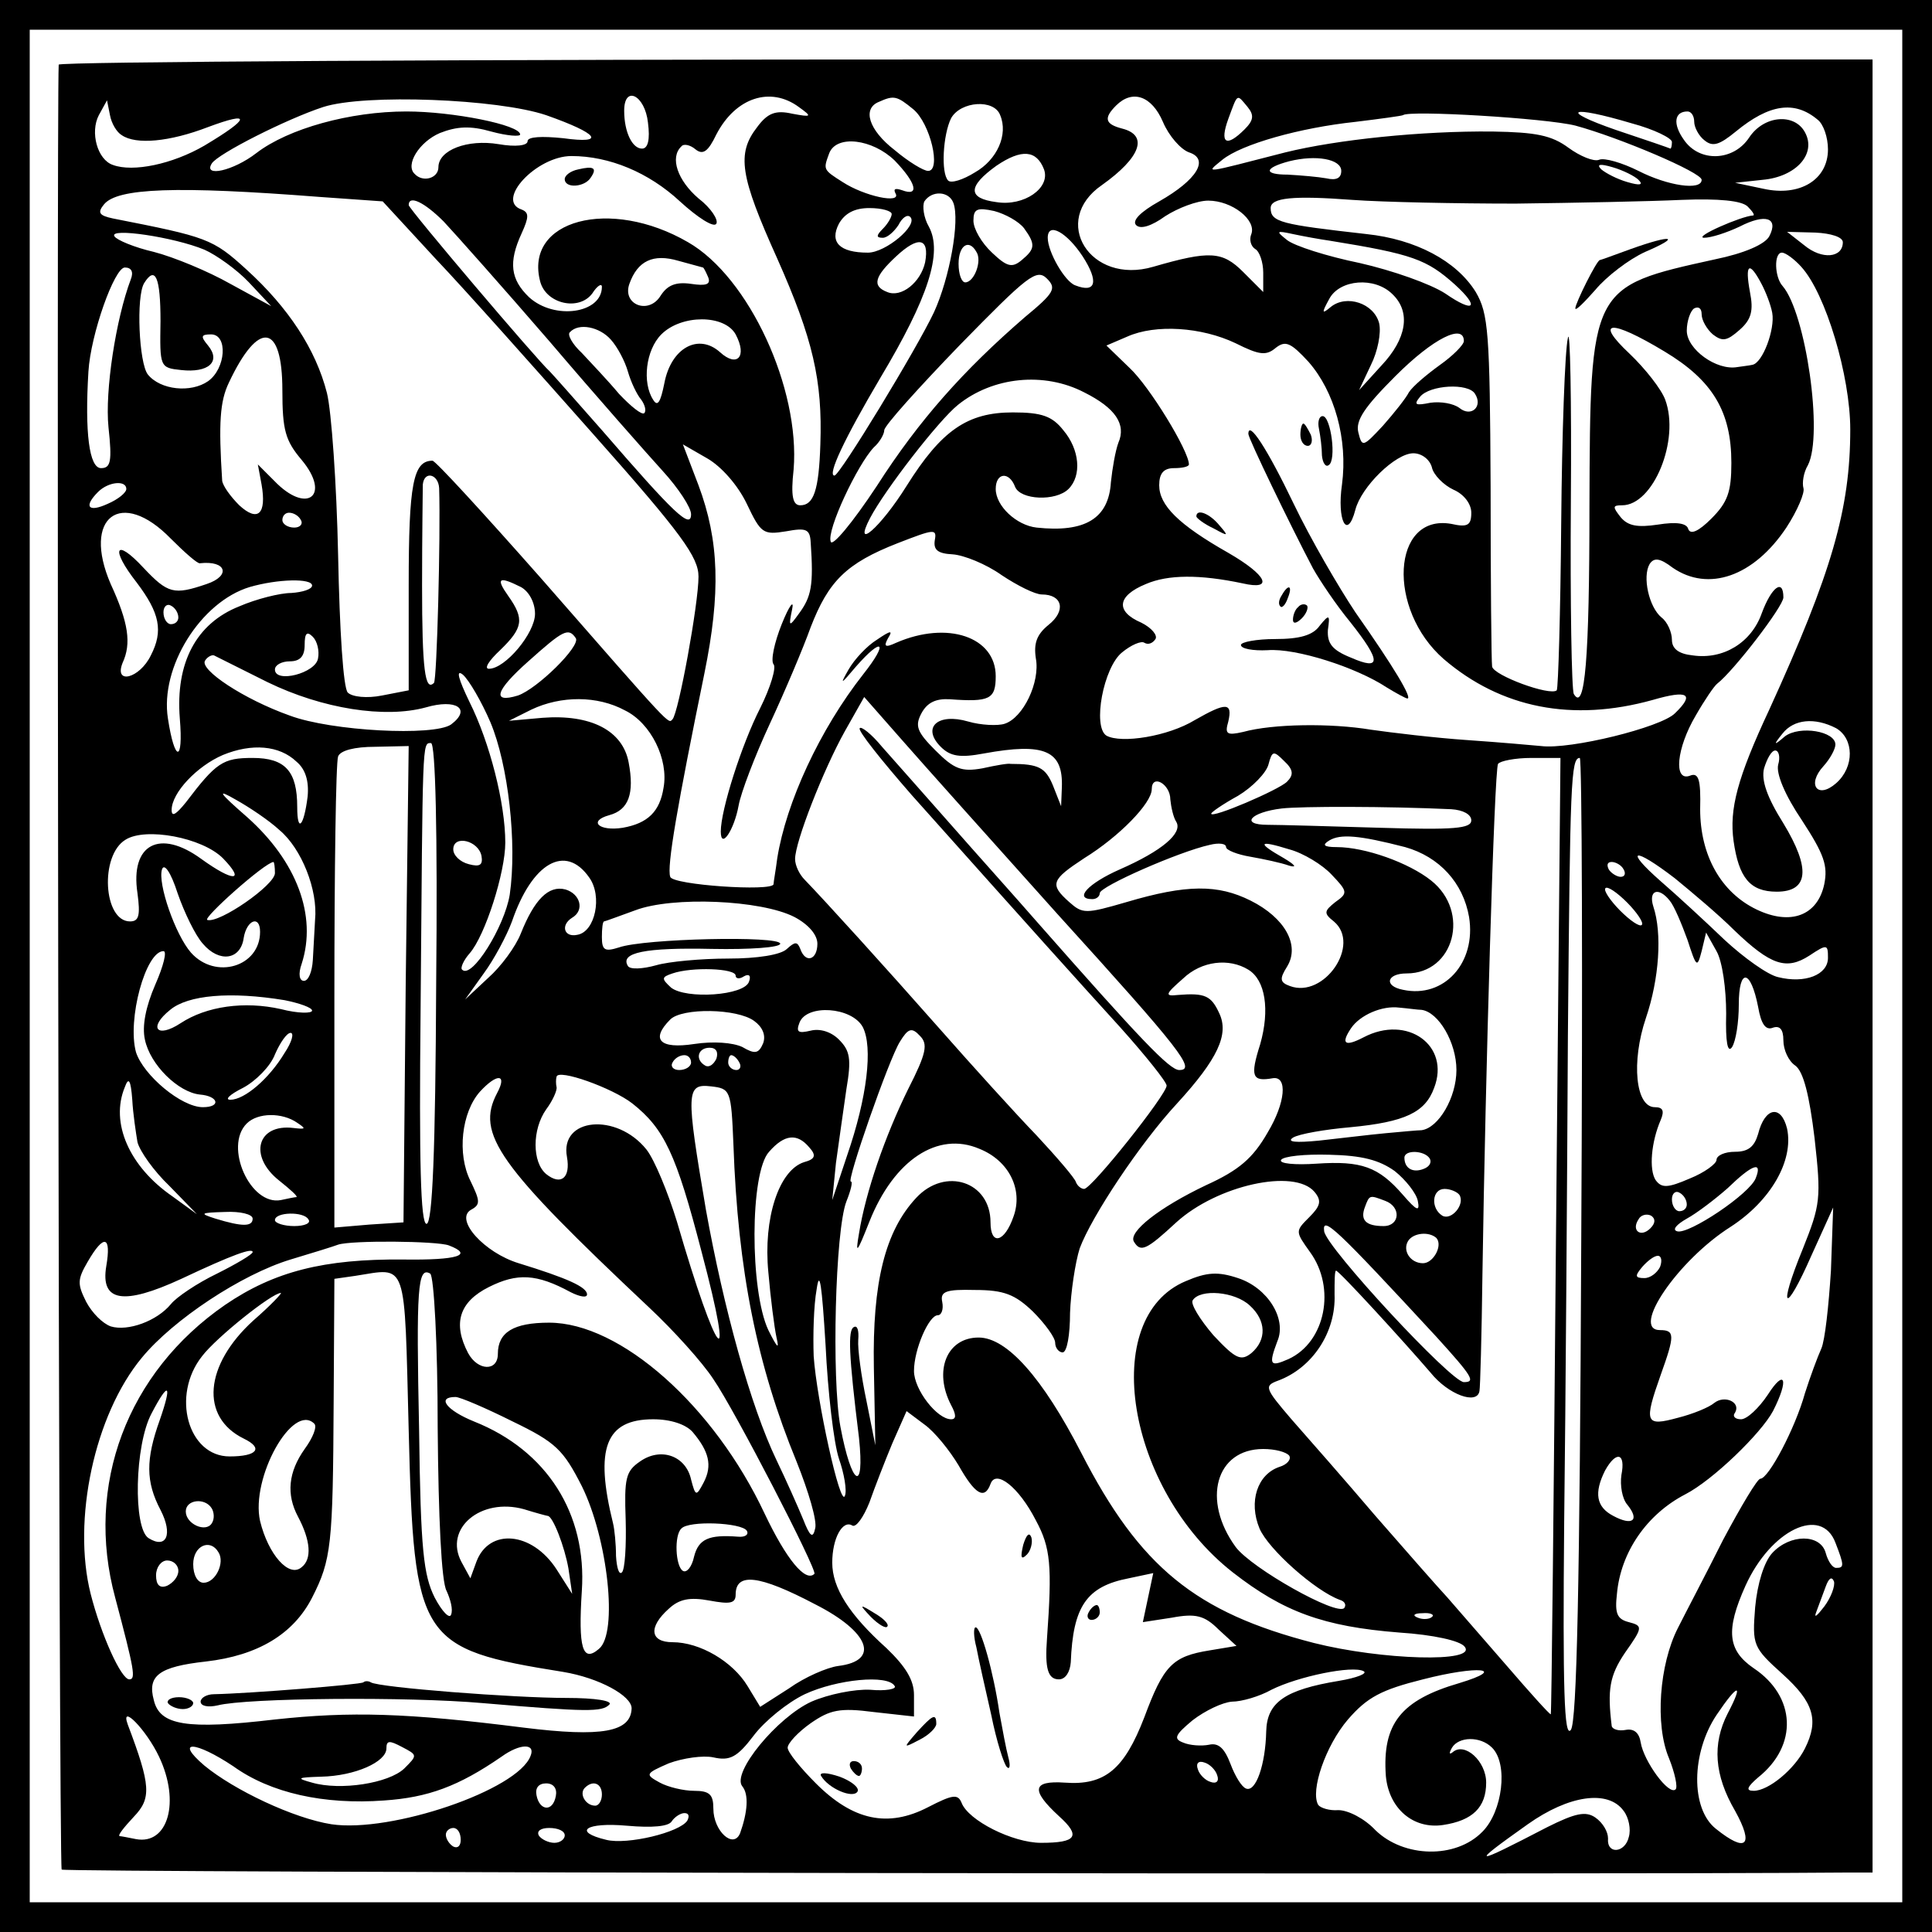 <?xml version="1.0" standalone="no"?>
<!DOCTYPE svg PUBLIC "-//W3C//DTD SVG 20010904//EN"
 "http://www.w3.org/TR/2001/REC-SVG-20010904/DTD/svg10.dtd">
<svg version="1.0" xmlns="http://www.w3.org/2000/svg"
 width="260pt" height="260pt" viewBox="0 0 260 260"
 preserveAspectRatio="xMidYMid meet">
<g transform="translate(0,260) scale(0.1,-0.1)"
fill="#000000" stroke="none">
<path d="M0 1300 l0 -1300 1300 0 1300 0 0 1300 0 1300 -1300 0 -1300 0 0
-1300z m2560 0 l0 -1260 -1260 0 -1260 0 0 1260 0 1260 1260 0 1260 0 0 -1260z"/>
<path d="M79 2513 c-3 -52 0 -2426 4 -2429 4 -4 2065 -7 2400 -4 l37 0 0 1220
0 1220 -1220 0 c-671 0 -1220 -3 -1221 -7z m656 -68 c71 -25 81 -39 23 -31
-29 3 -48 2 -48 -4 0 -6 -16 -8 -39 -4 -42 7 -81 -8 -81 -31 0 -15 -21 -21
-32 -9 -13 12 6 43 34 55 23 9 41 10 69 2 22 -6 39 -7 39 -4 0 13 -91 31 -153
31 -76 0 -159 -23 -202 -56 -31 -24 -72 -33 -60 -14 8 13 101 60 150 76 56 18
235 11 300 -11z m137 -10 c3 -23 0 -35 -8 -35 -13 0 -24 22 -24 51 0 35 28 21
32 -16z m203 21 c18 -13 18 -14 -9 -9 -22 5 -33 1 -47 -18 -28 -36 -23 -66 27
-177 48 -108 61 -164 58 -250 -2 -62 -9 -82 -27 -82 -10 0 -13 12 -9 48 9 109
-60 259 -142 306 -105 61 -221 30 -199 -53 8 -30 52 -40 70 -16 7 11 13 14 13
9 0 -36 -64 -45 -98 -14 -25 24 -28 47 -10 86 10 22 10 28 0 32 -36 12 20 72
67 72 51 0 104 -22 146 -61 24 -22 46 -36 49 -30 3 5 -7 21 -24 34 -28 24 -39
55 -23 70 3 4 12 2 19 -4 10 -8 17 -3 28 20 26 50 73 65 111 37z m154 -3 c23
-19 38 -83 20 -83 -6 0 -26 12 -45 28 -35 27 -44 56 -21 65 20 9 24 8 46 -10z
m336 -17 c8 -19 24 -37 35 -41 28 -9 11 -37 -40 -66 -25 -14 -37 -26 -31 -32
6 -6 21 -1 39 12 17 11 43 21 58 21 32 0 65 -26 58 -45 -3 -7 -1 -16 5 -20 6
-3 11 -18 11 -32 l0 -26 -27 27 c-28 28 -45 29 -121 7 -85 -25 -139 62 -69
110 52 37 63 67 27 76 -23 6 -25 14 -8 31 22 22 48 13 63 -22z m114 20 c9 -11
8 -18 -4 -30 -25 -25 -34 -19 -22 14 13 35 11 34 26 16z m-1515 -38 c19 -13
64 -9 116 11 59 22 57 12 -5 -25 -43 -25 -96 -36 -123 -26 -21 7 -31 44 -19
67 l11 20 4 -20 c2 -11 9 -23 16 -27z m1182 27 c11 -26 -4 -60 -34 -77 -16
-10 -32 -15 -36 -11 -10 10 -7 62 4 84 13 23 58 26 66 4z m1100 -6 c8 -6 14
-24 14 -40 0 -41 -38 -64 -87 -53 l-38 8 37 4 c45 4 73 35 57 64 -14 26 -55
23 -75 -7 -21 -32 -67 -34 -88 -3 -15 21 -13 38 5 38 5 0 9 -6 9 -14 0 -7 6
-19 14 -25 11 -9 20 -6 42 12 45 37 79 42 110 16z m-326 -8 c59 -16 170 -63
170 -73 0 -15 -46 -8 -85 12 -22 11 -46 18 -53 15 -7 -3 -26 5 -41 16 -23 17
-44 21 -102 22 -96 1 -210 -11 -279 -28 -113 -29 -108 -29 -85 -10 26 21 104
43 179 51 33 4 62 8 64 9 8 7 192 -4 232 -14z m76 3 c30 -8 54 -20 54 -25 0
-5 -1 -9 -2 -9 -2 1 -34 12 -73 25 -78 27 -63 34 21 9z m-992 -50 c29 -30 34
-49 10 -40 -9 3 -12 2 -9 -4 9 -15 -42 -4 -71 15 -27 17 -26 17 -18 39 10 25
58 19 88 -10z m201 -12 c9 -25 -27 -50 -64 -44 -39 5 -39 21 0 49 34 23 54 21
64 -5z m400 -2 c0 -10 -7 -13 -20 -10 -11 2 -34 4 -52 5 -33 0 -32 9 2 18 36
9 70 3 70 -13z m400 -12 c7 -7 2 -8 -15 -3 -14 4 -29 12 -35 17 -7 7 -2 8 15
3 14 -4 30 -12 35 -17z m-1775 -23 l85 -6 71 -77 c40 -42 135 -149 213 -237
119 -134 141 -165 141 -191 0 -37 -27 -184 -35 -192 -6 -6 2 -15 -178 191 -76
86 -141 157 -145 157 -26 0 -32 -31 -32 -167 l0 -142 -36 -7 c-20 -4 -40 -2
-46 4 -6 6 -11 83 -13 185 -2 96 -9 194 -15 218 -15 59 -52 115 -108 166 -46
42 -53 44 -180 69 -19 4 -21 8 -12 19 18 22 97 25 290 10z m853 -8 c9 -24 -5
-101 -26 -147 -23 -49 -127 -220 -134 -220 -10 0 13 49 62 132 64 107 84 168
65 203 -7 12 -9 28 -6 34 10 15 33 14 39 -2z m757 -1 c80 1 180 3 223 5 50 2
81 -1 89 -9 7 -7 10 -12 7 -12 -16 -1 -80 -29 -66 -30 10 0 31 7 48 15 35 18
53 12 40 -13 -6 -11 -34 -23 -73 -31 -168 -37 -168 -36 -169 -333 0 -204 -6
-277 -21 -252 -3 5 -5 122 -4 259 1 138 -1 237 -4 220 -4 -16 -8 -129 -9 -249
-1 -121 -4 -222 -6 -225 -9 -8 -85 20 -87 32 -1 7 -2 116 -2 242 -1 208 -3
233 -20 262 -26 42 -81 71 -147 78 -115 13 -129 16 -129 35 0 14 30 17 110 11
41 -3 140 -5 220 -5z m-1443 -24 c15 -16 80 -89 143 -162 63 -74 132 -152 152
-174 21 -23 38 -49 38 -58 0 -21 -23 1 -119 112 -36 41 -68 77 -71 80 -16 14
-190 219 -190 224 0 14 21 4 47 -22z m603 10 c0 -4 -5 -13 -12 -20 -9 -9 -9
-12 0 -12 6 0 15 8 21 17 5 10 12 15 16 11 11 -11 -33 -48 -57 -48 -38 0 -52
14 -39 39 8 14 21 21 41 21 17 0 30 -4 30 -8z m178 -19 c16 -22 15 -28 -3 -43
-13 -11 -20 -9 -40 10 -14 13 -25 32 -25 43 0 16 5 18 28 13 15 -4 33 -14 40
-23z m-1103 -29 c16 -7 44 -27 60 -44 l30 -32 -55 30 c-30 17 -76 36 -103 43
-26 6 -50 16 -53 21 -8 12 80 -1 121 -18z m1182 -9 c22 -34 18 -50 -10 -39
-14 5 -37 45 -37 64 0 22 26 7 47 -25z m333 21 c111 -18 130 -25 168 -59 34
-31 26 -39 -13 -12 -20 13 -71 31 -115 41 -44 9 -88 23 -98 31 -15 12 -15 13
8 8 14 -3 36 -7 50 -9z m690 -2 c0 -21 -28 -24 -52 -4 l-23 18 38 -1 c21 -1
37 -6 37 -13z m-1235 -27 c-6 -27 -32 -48 -51 -40 -21 8 -17 21 12 48 30 28
45 25 39 -8z m69 14 c8 -12 -3 -41 -15 -41 -5 0 -9 11 -9 25 0 25 14 34 24 16z
m-368 -21 c1 0 4 -6 7 -13 4 -10 -3 -12 -23 -9 -21 3 -32 -2 -41 -16 -16 -26
-52 -12 -42 16 11 31 32 41 66 31 18 -5 33 -9 33 -9z m1478 1 c33 -36 66 -147
66 -219 0 -107 -25 -193 -109 -377 -43 -92 -54 -134 -48 -177 7 -49 22 -68 58
-68 43 0 46 31 9 92 -22 35 -30 58 -26 74 4 13 10 24 15 24 5 0 7 -9 4 -19 -3
-12 9 -41 32 -75 30 -46 35 -61 30 -86 -9 -42 -45 -56 -91 -34 -48 23 -76 73
-76 135 1 40 -2 50 -14 45 -22 -8 -18 37 8 81 12 21 25 40 29 43 22 17 89 104
89 116 0 26 -16 14 -29 -21 -14 -40 -52 -63 -93 -57 -19 2 -28 9 -28 21 0 10
-6 24 -14 30 -17 14 -26 55 -16 72 6 9 14 8 31 -5 48 -33 109 -12 153 54 15
23 25 47 23 53 -2 7 0 21 6 31 21 41 -3 205 -34 241 -11 12 -12 45 -1 45 5 0
17 -9 26 -19z m-2248 -17 c-20 -53 -35 -150 -30 -199 5 -46 3 -55 -10 -55 -16
0 -22 48 -17 130 3 50 35 140 49 140 9 0 12 -6 8 -16z m1203 -51 c-82 -71
-142 -138 -199 -227 -33 -50 -60 -82 -62 -75 -6 15 36 104 58 127 8 7 14 18
14 23 0 6 46 57 102 115 91 93 103 103 117 89 13 -13 10 -19 -30 -52z m991 46
c6 -11 13 -29 15 -40 4 -22 -13 -68 -27 -70 -4 -1 -14 -2 -20 -3 -28 -5 -68
24 -68 49 0 13 5 27 10 30 6 3 10 0 10 -8 0 -8 7 -20 15 -27 13 -10 19 -9 36
6 16 14 19 26 14 51 -7 38 -1 42 15 12z m-2154 -51 c-1 -62 -1 -63 28 -66 36
-4 54 11 36 33 -10 12 -10 15 4 15 23 0 20 -46 -4 -63 -23 -16 -64 -12 -81 9
-12 15 -16 105 -5 123 15 24 22 8 22 -51z m1658 36 c25 -24 19 -60 -15 -96
l-30 -33 16 34 c9 18 14 43 11 56 -7 27 -44 39 -65 22 -12 -10 -13 -9 -2 11
14 26 61 30 85 6z m-884 -54 c16 -30 2 -45 -21 -24 -29 26 -66 6 -75 -42 -5
-25 -9 -32 -15 -22 -15 23 -10 67 11 88 27 27 85 27 100 0z m-168 -7 c9 -10
19 -29 23 -43 4 -14 12 -31 18 -38 5 -7 7 -15 4 -18 -3 -3 -18 9 -34 26 -15
18 -38 42 -50 55 -13 12 -20 25 -16 28 12 13 40 7 55 -10z m841 -5 c32 -16 41
-17 54 -6 13 10 20 7 44 -19 35 -40 53 -104 45 -165 -7 -48 7 -76 18 -34 8 31
54 76 78 76 11 0 22 -8 25 -19 2 -10 16 -24 29 -30 14 -6 24 -19 24 -31 0 -17
-5 -20 -27 -15 -80 14 -87 -115 -10 -182 77 -66 173 -85 281 -55 48 14 57 8
30 -18 -19 -19 -141 -49 -180 -44 -11 1 -55 5 -99 8 -44 3 -102 10 -130 14
-54 9 -132 8 -172 -3 -22 -5 -25 -3 -20 14 6 26 -3 26 -45 2 -36 -22 -99 -32
-119 -21 -19 12 -4 92 21 112 12 10 26 16 30 13 5 -3 11 -1 15 5 3 5 -5 15
-19 22 -35 15 -33 36 6 52 30 13 73 13 130 1 43 -10 33 11 -19 41 -67 38 -93
64 -93 91 0 16 6 23 20 23 11 0 20 2 20 5 0 18 -53 105 -80 130 l-31 30 28 12
c38 17 100 13 146 -9z m577 -11 c65 -39 90 -81 90 -150 0 -39 -5 -53 -27 -75
-17 -17 -28 -22 -31 -14 -2 8 -16 10 -41 6 -27 -4 -40 -2 -50 10 -11 14 -11
16 2 16 42 0 78 88 58 142 -5 14 -27 42 -48 62 -48 45 -26 47 47 3z m-1860
-52 c0 -54 4 -68 26 -94 40 -48 7 -74 -37 -28 l-22 22 5 -27 c7 -40 -5 -51
-30 -28 -12 12 -22 26 -23 33 -5 78 -3 107 9 132 40 85 72 80 72 -10z m1590
66 c0 -5 -15 -20 -32 -32 -18 -13 -37 -29 -42 -37 -4 -8 -20 -28 -35 -45 -27
-29 -28 -29 -33 -9 -4 16 8 34 50 76 51 51 92 71 92 47z m-511 -69 c42 -21 57
-43 46 -68 -4 -11 -8 -34 -10 -53 -3 -49 -35 -68 -100 -61 -27 3 -55 29 -55
52 0 22 18 24 26 3 7 -18 55 -20 72 -3 18 18 15 53 -7 79 -15 19 -29 24 -68
24 -61 0 -96 -24 -143 -99 -35 -56 -73 -89 -49 -43 20 38 92 131 118 152 47
38 116 45 170 17z m526 -2 c11 -17 -5 -32 -21 -19 -8 6 -25 9 -39 7 -20 -4
-23 -3 -14 8 13 16 65 19 74 4z m-980 -148 c19 -40 22 -42 53 -37 27 5 32 3
33 -15 4 -58 1 -73 -16 -96 -13 -18 -14 -18 -9 6 3 14 -4 5 -14 -20 -10 -25
-15 -49 -11 -54 4 -4 -4 -31 -18 -59 -25 -49 -53 -137 -53 -166 0 -25 18 2 24
35 3 17 22 67 42 110 20 43 45 102 55 130 24 62 48 86 117 113 49 19 53 20 50
4 -2 -13 4 -18 24 -19 15 -1 45 -13 66 -28 21 -14 45 -26 54 -26 28 0 33 -22
9 -41 -16 -13 -20 -25 -17 -45 6 -32 -17 -80 -42 -88 -9 -3 -32 -2 -49 3 -41
12 -63 -8 -37 -34 13 -13 26 -15 58 -9 82 15 107 4 105 -46 l-1 -25 -11 28
c-10 24 -19 29 -57 29 -3 1 -20 -2 -38 -6 -28 -5 -38 -1 -63 24 -25 25 -28 33
-19 50 8 15 20 20 38 19 54 -4 62 0 62 31 0 53 -65 75 -134 45 -15 -7 -17 -5
-11 6 7 11 4 11 -15 -2 -13 -8 -30 -26 -38 -40 -12 -21 -11 -21 10 4 36 41 44
33 10 -10 -59 -75 -104 -173 -116 -248 -2 -16 -5 -32 -5 -35 -2 -10 -136 -1
-139 10 -5 13 10 98 46 274 22 108 20 178 -8 253 l-21 55 33 -19 c19 -11 41
-36 53 -61z m-414 21 c2 -65 -3 -258 -7 -262 -12 -12 -16 18 -16 131 0 68 1
129 1 136 2 19 21 14 22 -5z m-421 -1 c0 -5 -11 -14 -25 -20 -26 -12 -33 -4
-13 16 14 14 38 16 38 4z m60 -67 c18 -18 36 -34 39 -33 36 4 42 -17 9 -28
-44 -15 -52 -13 -85 22 -38 41 -45 26 -9 -20 31 -41 36 -65 19 -98 -15 -31
-50 -40 -38 -10 12 26 8 54 -16 106 -39 90 14 130 81 61z m175 25 c3 -5 -1
-10 -9 -10 -9 0 -16 5 -16 10 0 6 4 10 9 10 6 0 13 -4 16 -10z m15 -88 c0 -5
-13 -9 -28 -10 -15 0 -47 -8 -70 -18 -58 -23 -86 -76 -80 -151 5 -60 -7 -59
-16 0 -11 69 44 157 110 177 38 11 84 12 84 2z m281 -2 c11 -6 19 -21 19 -36
0 -26 -40 -74 -62 -74 -7 0 0 11 15 25 31 30 33 42 11 73 -17 24 -13 27 17 12z
m-461 -41 c0 -5 -4 -9 -10 -9 -5 0 -10 7 -10 16 0 8 5 12 10 9 6 -3 10 -10 10
-16z m188 -55 c-3 -20 -58 -34 -58 -15 0 6 9 11 20 11 14 0 20 7 20 22 0 16 3
19 11 11 6 -6 9 -19 7 -29z m347 27 c6 -11 -52 -68 -78 -77 -36 -11 -30 7 14
46 47 42 54 46 64 31z m-415 -59 c74 -36 158 -49 213 -34 41 12 62 -2 34 -23
-23 -16 -161 -9 -217 12 -62 22 -122 62 -114 74 3 5 9 8 12 7 4 -2 36 -18 72
-36z m300 -54 c24 -57 36 -163 26 -232 -7 -43 -51 -114 -64 -101 -3 2 2 13 10
22 21 24 48 109 48 149 0 53 -21 135 -48 189 -15 31 -19 45 -9 37 8 -7 25 -36
37 -64z m181 16 c35 -17 59 -66 52 -104 -5 -32 -21 -48 -55 -54 -32 -5 -47 9
-18 17 26 7 34 29 26 71 -8 43 -51 65 -116 60 l-45 -4 30 15 c40 19 89 19 126
-1z m582 -274 c167 -184 187 -210 164 -210 -13 0 -52 41 -192 200 -27 31 -80
90 -116 131 -36 41 -78 88 -92 104 -14 17 -28 28 -30 25 -3 -3 29 -43 70 -90
166 -186 221 -247 281 -313 34 -38 62 -73 62 -78 0 -12 -101 -139 -111 -139
-4 0 -9 4 -11 9 -1 5 -26 34 -53 63 -28 29 -86 93 -130 143 -75 85 -154 172
-182 201 -7 7 -13 19 -13 28 0 23 38 120 67 172 l26 46 51 -58 c28 -32 122
-137 209 -234z m1048 250 c24 -14 25 -52 0 -74 -25 -22 -40 -2 -17 23 9 10 16
23 16 29 0 18 -48 26 -68 11 -15 -13 -16 -12 -3 4 15 19 43 22 72 7z m-2072
-45 c12 -10 17 -26 15 -47 -5 -40 -14 -50 -14 -14 0 48 -16 66 -60 66 -40 0
-49 -6 -90 -60 -13 -16 -19 -20 -19 -10 0 23 34 59 69 74 39 16 76 13 99 -9z
m147 -299 l-3 -321 -46 -3 -47 -4 0 310 c0 171 2 316 5 324 3 8 22 13 50 13
l45 1 -4 -320z m41 1 c-1 -226 -5 -324 -13 -324 -8 0 -10 85 -8 286 3 367 2
361 14 361 6 0 9 -119 7 -323z m1145 271 c-11 -11 -102 -50 -102 -43 0 2 16
13 36 24 20 12 38 31 41 42 5 19 7 19 21 5 13 -12 13 -19 4 -28z m362 -610
c-3 -354 -6 -643 -7 -645 -1 -1 -28 29 -59 65 -32 37 -68 78 -80 92 -13 14
-56 63 -97 110 -40 47 -91 105 -113 130 -36 42 -37 45 -18 52 46 17 78 65 76
116 0 17 0 32 2 32 4 0 90 -94 127 -137 24 -30 63 -44 66 -25 1 4 3 75 4 157
4 269 16 679 21 687 3 4 23 8 45 8 l39 0 -6 -642z m34 -4 c-2 -469 -6 -651
-14 -662 -9 -12 -11 54 -9 279 2 162 4 456 5 654 3 343 4 375 16 375 3 0 4
-291 2 -646z m-553 590 c1 -10 4 -24 8 -30 9 -15 -19 -39 -76 -64 -43 -19 -62
-40 -37 -40 6 0 10 4 10 8 0 9 107 56 148 65 12 3 22 2 22 -3 0 -4 15 -10 33
-13 17 -3 41 -8 52 -12 11 -3 8 1 -7 10 -37 21 -35 25 7 12 19 -5 45 -21 57
-34 22 -23 22 -25 5 -37 -15 -12 -16 -15 -2 -26 37 -31 -13 -104 -59 -87 -14
5 -14 10 -4 26 18 29 -3 66 -49 89 -44 22 -86 22 -167 -2 -55 -16 -59 -16 -77
0 -27 24 -24 30 20 59 47 29 91 74 91 93 0 21 25 7 25 -14z m-1199 -41 c30
-25 52 -81 48 -121 -1 -15 -2 -39 -3 -54 -1 -16 -6 -28 -12 -28 -6 0 -8 9 -3
23 21 65 -7 138 -73 197 -39 34 -42 39 -16 24 18 -10 45 -28 59 -41z m1577 28
c16 -1 27 -7 27 -15 0 -11 -23 -13 -122 -10 -68 2 -136 4 -152 4 -38 0 -23 17
19 22 26 3 142 3 228 -1z m-1653 -66 c31 -32 14 -32 -29 -1 -56 41 -96 20 -86
-46 4 -30 2 -38 -10 -38 -36 0 -41 89 -6 110 27 17 103 3 131 -25z m1591 15
c46 -13 78 -48 86 -94 10 -62 -34 -110 -89 -98 -26 5 -22 22 5 22 64 0 86 83
33 125 -30 24 -89 45 -127 45 -18 0 -20 3 -10 9 15 9 40 7 102 -9z m-1243 -12
c2 -12 -2 -15 -17 -11 -12 3 -21 12 -21 20 0 20 34 12 38 -9z m1606 -30 c22
-18 59 -49 80 -70 49 -47 70 -54 101 -34 24 16 25 15 25 -3 0 -23 -31 -35 -67
-26 -14 3 -46 26 -72 50 -25 24 -64 60 -86 79 -50 44 -37 47 19 4z m-1981 -88
c22 -26 51 -22 55 8 4 24 22 31 22 8 0 -47 -60 -65 -93 -28 -21 24 -45 93 -39
112 3 9 12 -4 21 -32 9 -26 24 -57 34 -68z m97 95 c0 -16 -75 -68 -91 -63 -7
2 77 77 89 78 1 0 2 -7 2 -15z m423 -6 c18 -25 8 -73 -16 -77 -18 -4 -23 13
-7 23 17 10 11 32 -9 38 -23 6 -42 -14 -60 -59 -7 -18 -27 -45 -44 -60 l-31
-29 25 35 c14 19 31 51 38 70 27 79 72 105 104 59z m1392 11 c3 -5 2 -10 -4
-10 -5 0 -13 5 -16 10 -3 6 -2 10 4 10 5 0 13 -4 16 -10z m25 -73 c0 -6 -11 0
-25 13 -14 13 -25 28 -25 33 0 6 11 0 25 -13 14 -13 25 -28 25 -33z m37 31 c6
-7 16 -31 24 -53 12 -37 13 -38 19 -15 l6 25 14 -25 c8 -14 13 -51 13 -84 -1
-39 2 -54 8 -45 5 8 9 33 9 57 0 50 16 48 26 -3 4 -23 10 -32 20 -28 9 3 14
-2 14 -17 0 -13 7 -28 16 -34 11 -8 19 -40 26 -98 9 -81 8 -89 -16 -149 -34
-83 -24 -90 12 -8 l29 64 -3 -85 c-3 -47 -8 -94 -13 -105 -5 -11 -15 -38 -22
-60 -13 -47 -49 -115 -60 -115 -4 0 -26 -37 -50 -82 -23 -46 -51 -99 -61 -119
-25 -49 -31 -130 -12 -175 8 -20 12 -39 9 -42 -9 -9 -43 38 -47 63 -2 13 -9
19 -20 17 -10 -2 -18 1 -19 5 -6 49 -3 68 18 99 24 34 24 36 5 41 -16 4 -19
12 -16 38 5 56 40 107 92 134 37 19 102 82 118 112 22 43 16 58 -7 22 -12 -18
-28 -33 -36 -33 -8 0 -12 4 -8 9 8 14 -14 24 -28 13 -7 -6 -29 -15 -49 -20
-44 -12 -46 -7 -23 58 19 53 19 60 -1 60 -40 0 24 94 95 139 54 35 85 89 76
132 -8 33 -30 29 -39 -7 -5 -17 -13 -24 -31 -24 -14 0 -25 -5 -25 -11 0 -5
-16 -17 -36 -25 -30 -13 -38 -13 -46 -2 -9 14 -6 51 7 81 5 12 3 17 -8 17 -26
0 -32 61 -12 120 18 53 22 114 10 150 -7 22 7 27 22 8z m-1178 -22 c19 -10 31
-24 31 -36 0 -22 -16 -27 -23 -7 -4 10 -7 10 -18 0 -8 -8 -40 -13 -79 -13 -36
0 -80 -4 -97 -9 -18 -5 -35 -6 -38 -1 -11 18 23 25 113 23 52 -1 92 2 92 7 0
11 -183 7 -217 -5 -19 -6 -23 -4 -23 14 0 11 1 21 3 21 1 0 20 7 42 15 50 19
169 14 214 -9z m-860 -91 c-13 -30 -18 -56 -14 -74 7 -34 45 -71 74 -74 25 -2
29 -17 4 -17 -29 0 -80 43 -90 74 -12 44 13 136 37 136 5 0 0 -20 -11 -45z
m1471 20 c23 -14 29 -54 16 -100 -14 -44 -11 -51 17 -46 20 3 17 -33 -7 -73
-20 -35 -39 -51 -83 -71 -63 -30 -105 -63 -97 -76 9 -15 17 -11 57 26 55 50
159 73 186 41 10 -12 8 -19 -7 -34 -19 -19 -19 -19 1 -47 35 -48 21 -121 -29
-144 -25 -11 -27 -8 -15 24 13 30 -13 72 -53 85 -27 9 -42 8 -70 -4 -118 -49
-80 -280 63 -392 68 -53 122 -73 224 -81 46 -3 82 -11 88 -19 18 -22 -112 -18
-203 5 -159 41 -234 102 -313 256 -52 101 -100 155 -138 155 -43 0 -61 -45
-37 -91 7 -13 7 -19 0 -19 -19 0 -50 40 -50 65 0 29 20 75 32 75 5 0 8 8 6 18
-3 14 5 17 44 16 39 0 54 -6 78 -29 16 -16 30 -35 30 -42 0 -7 5 -13 10 -13 6
0 10 24 10 53 1 28 7 68 13 87 16 43 81 141 131 195 55 60 70 93 57 121 -11
24 -19 28 -56 25 -18 -2 -17 1 7 22 25 24 62 28 88 12z m-690 -8 c0 -4 5 -5
11 -1 7 4 10 1 7 -7 -6 -19 -85 -24 -105 -8 -13 12 -13 14 2 19 26 9 85 7 85
-3z m-607 -33 c20 -4 37 -10 37 -14 0 -4 -19 -4 -42 2 -49 11 -100 4 -135 -19
-32 -21 -44 -6 -14 18 24 20 81 25 154 13z m1530 -13 c23 -3 47 -44 47 -81 0
-37 -24 -78 -47 -81 -5 0 -26 -2 -48 -4 -22 -2 -62 -7 -90 -10 -31 -3 -44 -2
-35 4 8 5 43 11 77 14 74 7 101 20 113 53 22 57 -36 99 -95 68 -25 -13 -31 -9
-17 12 12 18 42 31 65 28 12 -1 25 -3 30 -3z m-898 -15 c11 -8 16 -19 12 -30
-6 -14 -11 -15 -28 -5 -13 6 -39 8 -65 4 -46 -7 -59 6 -32 33 16 16 90 15 113
-2z m146 -8 c14 -27 6 -95 -21 -173 l-20 -60 5 50 c4 28 10 72 14 99 7 41 5
52 -10 67 -11 11 -26 15 -38 12 -17 -4 -20 -2 -15 11 10 25 70 21 85 -6z m61
-84 c-31 -63 -57 -138 -66 -194 -5 -29 -3 -27 14 16 33 83 92 122 148 98 40
-16 59 -55 46 -91 -12 -35 -31 -40 -31 -8 0 55 -61 75 -100 33 -42 -45 -59
-114 -57 -228 l2 -105 -12 60 c-7 33 -12 70 -11 82 1 12 -1 20 -6 17 -8 -4 -7
-36 7 -149 8 -76 -10 -65 -25 15 -12 65 -7 264 8 303 6 15 9 27 6 27 -6 0 51
164 66 188 11 18 16 20 27 8 11 -11 9 -23 -16 -72z m-839 49 c-21 -35 -54 -63
-73 -63 -8 0 -1 7 17 16 17 9 37 29 43 45 7 16 16 29 21 29 5 0 2 -12 -8 -27z
m581 -8 c-4 -8 -10 -12 -15 -9 -14 8 -10 24 6 24 9 0 12 -6 9 -15z m-34 -5 c0
-5 -7 -10 -16 -10 -8 0 -12 5 -9 10 3 6 10 10 16 10 5 0 9 -4 9 -10z m65 0 c3
-5 1 -10 -4 -10 -6 0 -11 5 -11 10 0 6 2 10 4 10 3 0 8 -4 11 -10z m-144 -55
c43 -34 59 -68 93 -199 47 -177 21 -146 -33 40 -12 39 -30 83 -41 97 -40 50
-117 43 -107 -10 5 -28 -8 -39 -28 -23 -19 16 -19 60 0 87 9 12 15 26 14 30
-1 4 -1 11 0 14 2 11 75 -15 102 -36z m-666 -52 c3 -12 22 -39 43 -59 l37 -38
-33 24 c-58 40 -84 99 -64 147 5 14 8 10 10 -17 1 -19 5 -45 7 -57z m484 66
c-29 -55 1 -97 205 -289 32 -30 71 -73 86 -96 29 -42 140 -257 136 -262 -12
-12 -38 20 -67 81 -68 145 -194 257 -290 257 -48 0 -69 -13 -69 -42 0 -24 -27
-23 -40 1 -21 40 -12 69 28 89 38 19 64 18 110 -7 12 -6 22 -8 22 -3 0 10 -27
22 -92 42 -46 14 -87 59 -64 72 13 7 12 12 -1 39 -18 36 -12 92 13 120 23 25
37 24 23 -2z m318 -69 c6 -171 32 -298 85 -427 16 -40 28 -80 25 -90 -3 -14
-7 -11 -16 12 -7 17 -23 53 -36 80 -35 73 -71 204 -95 337 -27 159 -27 170 7
166 26 -3 27 -5 30 -78z m-587 29 c12 -8 12 -9 -5 -7 -49 6 -61 -38 -19 -71
15 -12 25 -21 23 -22 -2 0 -12 -2 -21 -4 -41 -8 -77 72 -46 103 15 15 48 15
68 1z m689 -33 c10 -11 8 -16 -7 -20 -34 -11 -55 -76 -48 -148 3 -35 8 -74 11
-88 4 -17 1 -14 -11 10 -25 53 -25 212 1 240 21 24 38 25 54 6z m788 -32 c15
-12 29 -30 31 -40 3 -15 -1 -14 -20 8 -33 38 -56 46 -116 42 -29 -2 -51 0 -48
5 3 5 32 8 65 7 44 -1 67 -7 88 -22z m47 17 c3 -5 0 -11 -8 -14 -15 -6 -26 1
-26 15 0 11 27 10 34 -1z m439 -26 c-7 -21 -91 -77 -106 -72 -7 2 -1 9 13 17
13 7 38 26 55 41 33 32 47 37 38 14z m-399 -23 c8 -13 -11 -35 -23 -28 -16 10
-14 36 3 36 8 0 17 -4 20 -8z m306 -13 c0 -5 -4 -9 -10 -9 -5 0 -10 7 -10 16
0 8 5 12 10 9 6 -3 10 -10 10 -16z m-406 5 c22 -8 20 -34 -2 -34 -24 0 -32 8
-25 26 6 16 6 16 27 8z m-1524 -24 c0 -11 -14 -11 -50 0 -22 7 -21 8 13 9 20
1 37 -3 37 -9z m75 -1 c4 -5 -5 -9 -19 -9 -14 0 -26 4 -26 8 0 11 39 12 45 1z
m1806 -12 c-13 -13 -26 -3 -16 12 3 6 11 8 17 5 6 -4 6 -10 -1 -17z m-288
-146 c49 -54 53 -61 37 -61 -17 0 -185 181 -188 203 -3 22 16 4 151 -142z m0
133 c9 -10 -4 -34 -18 -34 -17 0 -28 17 -20 30 7 11 28 13 38 4z m-1790 -38
c-8 -48 23 -53 101 -17 70 33 96 42 96 36 0 -3 -22 -16 -48 -29 -27 -13 -55
-32 -62 -41 -19 -23 -58 -37 -81 -30 -11 4 -25 18 -33 33 -12 24 -12 30 2 54
22 38 32 35 25 -6z m461 28 c34 -13 12 -20 -61 -19 -107 1 -174 -16 -240 -61
-132 -91 -189 -243 -148 -394 26 -98 28 -110 19 -110 -11 0 -38 60 -52 115
-25 99 5 241 69 318 42 51 134 112 200 132 30 9 59 18 64 20 18 6 133 5 149
-1z m1630 -29 c-4 -8 -13 -15 -21 -15 -13 0 -13 3 -3 15 7 8 16 15 21 15 5 0
6 -7 3 -15z m-1105 -258 c7 -20 11 -43 8 -50 -6 -17 -38 129 -42 188 -1 28 0
68 4 90 4 28 7 6 12 -75 3 -63 11 -132 18 -153z m-579 38 c7 -283 14 -294 208
-325 48 -8 92 -32 92 -49 -1 -32 -40 -39 -145 -26 -158 20 -233 22 -335 11
-119 -14 -155 -8 -163 26 -9 33 7 45 70 52 70 8 118 37 143 86 26 51 28 71 29
262 l1 167 28 4 c71 11 66 25 72 -208z m39 4 c1 -121 5 -208 12 -220 5 -11 9
-25 6 -32 -2 -6 -12 4 -22 23 -15 30 -19 64 -21 225 -4 192 -2 221 15 211 5
-4 10 -95 10 -207z m-248 144 c-66 -60 -72 -130 -13 -159 27 -13 18 -24 -19
-24 -56 0 -79 82 -37 135 19 25 94 85 106 85 2 0 -14 -17 -37 -37z m1341 20
c22 -20 23 -46 2 -64 -14 -11 -21 -8 -51 24 -18 21 -31 42 -28 47 10 16 57 12
77 -7z m-1467 -154 c-19 -53 -19 -83 1 -121 17 -33 8 -53 -16 -38 -21 13 -19
125 4 168 23 44 28 40 11 -9z m475 -2 c58 -28 68 -38 93 -87 35 -71 49 -198
23 -219 -22 -19 -28 1 -23 78 7 104 -47 189 -145 228 -37 15 -51 33 -25 33 6
0 41 -15 77 -33z m600 -59 c22 -39 35 -47 43 -25 7 20 38 -4 61 -49 20 -37 22
-61 15 -159 -3 -40 1 -55 16 -55 9 0 15 10 16 23 3 75 21 102 78 113 l33 7 -7
-33 -7 -33 39 6 c32 6 44 3 63 -16 l24 -22 -36 -6 c-50 -8 -62 -20 -88 -90
-27 -70 -53 -92 -107 -88 -44 3 -46 -10 -8 -45 30 -27 24 -36 -24 -36 -38 0
-98 30 -107 54 -5 12 -12 11 -45 -6 -54 -28 -101 -18 -151 32 -21 21 -38 42
-38 48 0 6 14 21 31 33 26 18 39 21 85 15 l54 -6 0 29 c0 20 -11 38 -37 63
-50 45 -73 81 -73 115 0 33 14 58 27 50 5 -3 15 11 23 31 7 20 21 56 31 80
l19 43 24 -18 c14 -10 34 -35 46 -55z m-867 56 c4 -4 -2 -19 -13 -34 -22 -31
-25 -61 -9 -91 17 -32 19 -57 5 -68 -17 -15 -45 17 -56 62 -13 58 44 160 73
131z m509 -11 c22 -26 27 -45 15 -68 -10 -19 -11 -19 -17 4 -7 32 -41 44 -69
24 -19 -13 -21 -23 -19 -78 1 -35 -1 -67 -5 -71 -4 -4 -7 6 -8 22 0 16 -2 36
-4 44 -25 101 -10 140 54 140 24 0 44 -7 53 -17z m803 -32 c3 -5 -3 -12 -13
-15 -30 -10 -42 -47 -27 -83 12 -28 75 -84 108 -96 7 -2 9 -7 6 -11 -10 -11
-124 53 -146 82 -46 63 -27 132 37 132 16 0 31 -4 35 -9z m447 -26 c-2 -14 1
-32 8 -40 17 -21 7 -29 -19 -15 -23 12 -26 31 -11 61 15 27 28 24 22 -6z
m-1897 -45 c3 -5 4 -14 0 -20 -8 -13 -35 -1 -35 16 0 16 26 19 35 4z m452 -10
c7 0 23 -42 28 -71 l5 -34 -21 33 c-33 51 -91 56 -108 10 l-8 -22 -12 22 c-24
45 26 87 84 71 16 -5 31 -9 32 -9z m268 -20 c3 -5 -2 -9 -12 -8 -39 3 -53 -3
-59 -27 -3 -14 -10 -22 -15 -19 -10 6 -12 48 -2 57 10 11 81 8 88 -3z m1465
-16 c12 -31 12 -34 1 -34 -5 0 -11 9 -14 20 -7 26 -48 26 -72 0 -11 -12 -20
-41 -23 -73 -4 -51 -3 -54 37 -90 42 -38 49 -62 30 -100 -14 -28 -49 -57 -69
-57 -11 0 -9 5 6 18 54 43 51 109 -6 147 -35 24 -38 51 -11 111 34 75 102 108
121 58z m-2176 -13 c9 -14 -4 -41 -20 -41 -8 0 -14 10 -14 25 0 25 23 35 34
16z m-54 -25 c0 -8 -7 -16 -15 -20 -10 -4 -15 1 -15 14 0 11 7 20 15 20 8 0
15 -6 15 -14z m857 -45 c73 -37 88 -76 31 -83 -15 -2 -45 -15 -66 -30 l-39
-25 -17 28 c-20 33 -64 59 -101 59 -30 0 -33 20 -5 45 14 13 28 16 55 11 27
-5 35 -4 35 8 0 30 31 27 107 -13z m1358 -3 c-10 -13 -14 -16 -11 -8 3 8 9 24
13 35 4 11 8 14 11 7 2 -6 -4 -22 -13 -34z m-528 -14 c-3 -3 -12 -4 -19 -1 -8
3 -5 6 6 6 11 1 17 -2 13 -5z m-125 -86 c-73 -12 -97 -29 -98 -68 -1 -45 -14
-82 -27 -77 -6 2 -15 17 -21 33 -8 21 -16 29 -29 26 -10 -2 -26 -1 -35 3 -13
5 -11 10 13 30 17 13 40 24 53 25 13 0 37 7 53 16 36 18 109 33 124 25 6 -3
-9 -9 -33 -13z m162 -3 c-79 -23 -104 -55 -99 -125 4 -44 37 -72 77 -66 40 6
58 24 58 57 0 29 -29 55 -45 41 -5 -4 -5 -1 -1 6 9 15 38 16 54 0 22 -22 14
-86 -13 -113 -36 -37 -106 -35 -144 2 -15 16 -37 27 -50 27 -12 -1 -24 3 -27
7 -11 19 10 80 40 115 26 30 45 40 101 54 74 19 115 15 49 -5z m-760 -4 c3 -4
-12 -7 -33 -5 -21 1 -56 -6 -79 -16 -46 -21 -108 -96 -93 -114 9 -11 7 -35 -3
-63 -9 -22 -36 3 -36 33 0 19 -5 24 -26 24 -14 0 -35 5 -46 11 -20 11 -20 12
12 26 19 7 46 11 60 8 22 -5 32 0 54 29 15 20 46 45 69 56 43 20 112 27 121
11z m1121 -37 c-21 -41 -18 -83 10 -131 26 -47 15 -57 -26 -24 -34 27 -33 102
1 153 29 43 37 44 15 2z m-2111 -58 c29 -61 12 -119 -31 -111 -10 2 -20 4 -22
4 -3 1 6 12 19 26 24 25 23 42 -8 124 -11 30 25 -7 42 -43z m330 -16 c-21 -20
-86 -30 -124 -19 -22 6 -20 7 12 8 46 1 88 20 88 38 0 11 4 11 21 2 21 -11 21
-11 3 -29z m-230 3 c50 -36 122 -52 203 -46 59 4 100 19 158 59 25 18 46 18
39 1 -17 -46 -188 -104 -268 -92 -51 8 -131 46 -171 79 -41 35 -12 33 39 -1z
m1324 -12 c3 -8 -1 -12 -9 -9 -7 2 -15 10 -17 17 -3 8 1 12 9 9 7 -2 15 -10
17 -17z m-890 -28 c-4 -22 -22 -20 -26 1 -2 10 3 16 13 16 10 0 15 -7 13 -17z
m62 2 c0 -8 -4 -15 -9 -15 -13 0 -22 16 -14 24 11 11 23 6 23 -9z m1375 -22
c7 -9 10 -25 7 -35 -5 -22 -30 -24 -28 -2 0 9 -7 21 -17 28 -13 9 -27 6 -65
-13 -102 -53 -105 -52 -26 4 55 39 108 47 129 18z m-1260 -13 c-10 -16 -81
-33 -109 -26 -46 11 -28 24 28 19 34 -3 56 -1 60 6 4 6 12 11 17 11 6 0 7 -4
4 -10z m-305 -26 c0 -8 -4 -12 -10 -9 -5 3 -10 10 -10 16 0 5 5 9 10 9 6 0 10
-7 10 -16z m140 6 c0 -5 -6 -10 -14 -10 -8 0 -18 5 -21 10 -3 6 3 10 14 10 12
0 21 -4 21 -10z"/>
<path d="M778 2372 c-10 -2 -18 -8 -18 -13 0 -13 27 -11 35 2 9 13 4 16 -17
11z"/>
<path d="M2195 2265 c-22 -8 -41 -15 -42 -15 -4 0 -33 -58 -33 -65 0 -4 12 8
27 25 15 18 45 41 67 51 49 21 37 24 -19 4z"/>
<path d="M1775 2023 c2 -10 4 -26 4 -36 1 -10 5 -16 9 -13 11 6 3 66 -8 66 -5
0 -7 -8 -5 -17z"/>
<path d="M1750 2015 c0 -8 4 -15 10 -15 5 0 7 7 4 15 -4 8 -8 15 -10 15 -2 0
-4 -7 -4 -15z"/>
<path d="M1680 2016 c0 -6 56 -122 87 -181 9 -16 31 -49 50 -72 42 -53 42 -66
1 -48 -25 10 -32 19 -31 37 3 21 2 22 -11 6 -9 -13 -27 -18 -60 -18 -25 0 -46
-4 -46 -8 0 -5 16 -8 36 -7 38 3 119 -23 160 -50 13 -8 26 -15 28 -15 7 0 -18
42 -70 116 -22 33 -60 98 -83 146 -36 75 -61 113 -61 94z"/>
<path d="M1610 1905 c0 -2 10 -10 23 -16 20 -11 21 -11 8 4 -13 16 -31 23 -31
12z"/>
<path d="M1725 1799 c-4 -6 -5 -12 -2 -15 2 -3 7 2 10 11 7 17 1 20 -8 4z"/>
<path d="M1747 1783 c-4 -3 -7 -11 -7 -17 0 -6 5 -5 12 2 6 6 9 14 7 17 -3 3
-9 2 -12 -2z"/>
<path d="M489 336 c-3 -3 -153 -15 -201 -16 -10 0 -18 -5 -18 -10 0 -6 10 -8
23 -5 39 10 256 12 357 3 141 -12 160 -12 170 -2 5 5 -18 9 -58 9 -70 0 -252
14 -263 21 -3 2 -8 2 -10 0z"/>
<path d="M226 308 c3 -4 12 -8 20 -8 8 0 14 4 14 8 0 4 -9 8 -19 8 -11 0 -17
-4 -15 -8z"/>
<path d="M1377 521 c-4 -17 -3 -21 5 -13 5 5 8 16 6 23 -3 8 -7 3 -11 -10z"/>
<path d="M1172 424 c10 -10 20 -16 22 -13 3 3 -5 11 -17 18 -21 13 -21 12 -5
-5z"/>
<path d="M1465 430 c-3 -5 -1 -10 4 -10 6 0 11 5 11 10 0 6 -2 10 -4 10 -3 0
-8 -4 -11 -10z"/>
<path d="M1314 383 c3 -16 12 -56 20 -91 7 -35 17 -66 21 -70 4 -4 5 2 2 13
-3 11 -8 38 -12 60 -8 55 -25 115 -32 115 -3 0 -3 -12 1 -27z"/>
<path d="M1234 269 c-19 -22 -19 -22 4 -10 12 6 22 16 22 21 0 15 -5 12 -26
-11z"/>
<path d="M1145 220 c3 -5 8 -10 11 -10 2 0 4 5 4 10 0 6 -5 10 -11 10 -5 0 -7
-4 -4 -10z"/>
<path d="M1105 210 c10 -17 43 -31 49 -21 3 5 -8 14 -24 20 -18 6 -28 6 -25 1z"/>
</g>
</svg>
